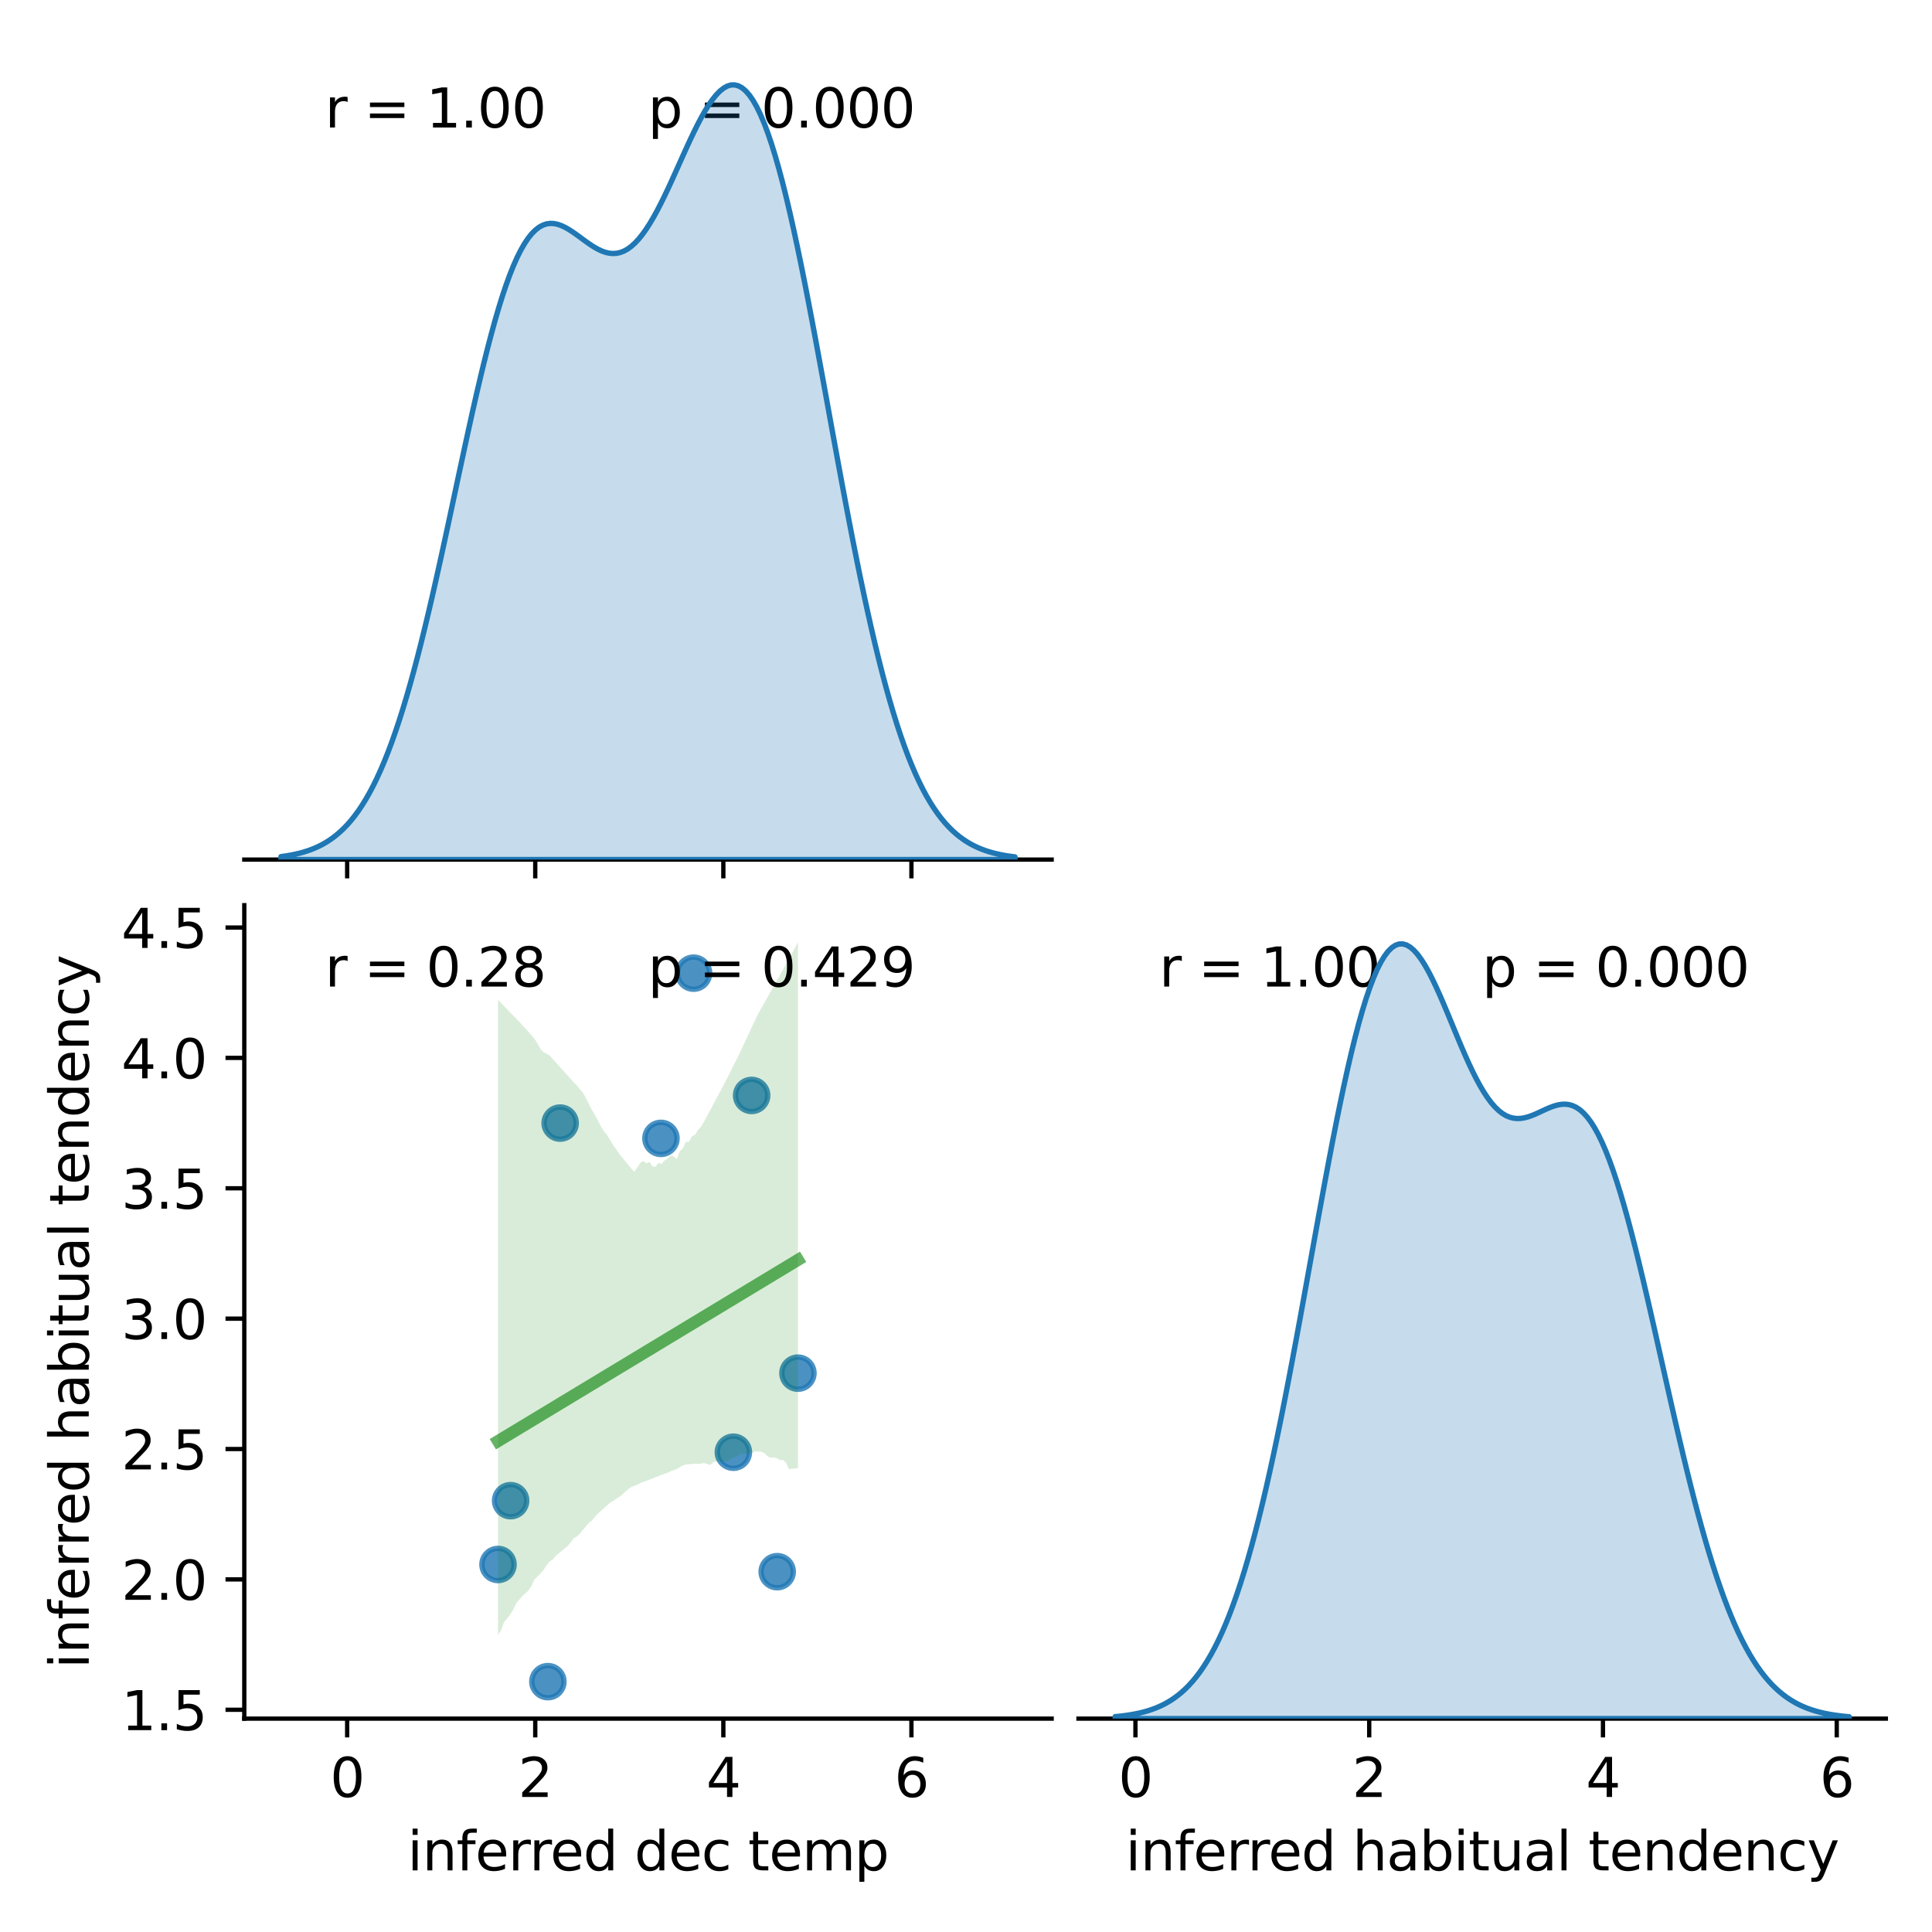 <?xml version="1.0" encoding="utf-8" standalone="no"?>
<!DOCTYPE svg PUBLIC "-//W3C//DTD SVG 1.1//EN"
  "http://www.w3.org/Graphics/SVG/1.1/DTD/svg11.dtd">
<svg xmlns:xlink="http://www.w3.org/1999/xlink" width="360pt" height="360pt" viewBox="0 0 360 360" xmlns="http://www.w3.org/2000/svg" version="1.1">
 <defs>
  <style type="text/css">*{stroke-linejoin: round; stroke-linecap: butt}</style>
 </defs>
 <g id="figure_1">
  <g id="patch_1">
   <path d="M 0 360 
L 360 360 
L 360 0 
L 0 0 
z
" style="fill: #ffffff"/>
  </g>
  <g id="axes_1">
   <g id="patch_2">
    <path d="M 45.52 160.17 
L 195.96 160.17 
L 195.96 8.6 
L 45.52 8.6 
z
" style="fill: #ffffff"/>
   </g>
   <g id="matplotlib.axis_1">
    <g id="xtick_1">
     <g id="line2d_1">
      <defs>
       <path id="m018499e9ee" d="M 0 0 
L 0 3.5 
" style="stroke: #000000; stroke-width: 0.8"/>
      </defs>
      <g>
       <use xlink:href="#m018499e9ee" x="64.689" y="160.17" style="stroke: #000000; stroke-width: 0.8"/>
      </g>
     </g>
    </g>
    <g id="xtick_2">
     <g id="line2d_2">
      <g>
       <use xlink:href="#m018499e9ee" x="99.736" y="160.17" style="stroke: #000000; stroke-width: 0.8"/>
      </g>
     </g>
    </g>
    <g id="xtick_3">
     <g id="line2d_3">
      <g>
       <use xlink:href="#m018499e9ee" x="134.784" y="160.17" style="stroke: #000000; stroke-width: 0.8"/>
      </g>
     </g>
    </g>
    <g id="xtick_4">
     <g id="line2d_4">
      <g>
       <use xlink:href="#m018499e9ee" x="169.831" y="160.17" style="stroke: #000000; stroke-width: 0.8"/>
      </g>
     </g>
    </g>
   </g>
   <g id="patch_3">
    <path d="M 45.52 160.17 
L 195.96 160.17 
" style="fill: none; stroke: #000000; stroke-width: 0.8; stroke-linejoin: miter; stroke-linecap: square"/>
   </g>
   <g id="text_1">
    <!-- r = 1.00  -->
    <g transform="translate(60.564 23.757) scale(0.1 -0.1)">
     <defs>
      <path id="DejaVuSans-72" d="M 2631 2963 
Q 2534 3019 2420 3045 
Q 2306 3072 2169 3072 
Q 1681 3072 1420 2755 
Q 1159 2438 1159 1844 
L 1159 0 
L 581 0 
L 581 3500 
L 1159 3500 
L 1159 2956 
Q 1341 3275 1631 3429 
Q 1922 3584 2338 3584 
Q 2397 3584 2469 3576 
Q 2541 3569 2628 3553 
L 2631 2963 
z
" transform="scale(0.016)"/>
      <path id="DejaVuSans-20" transform="scale(0.016)"/>
      <path id="DejaVuSans-3d" d="M 678 2906 
L 4684 2906 
L 4684 2381 
L 678 2381 
L 678 2906 
z
M 678 1631 
L 4684 1631 
L 4684 1100 
L 678 1100 
L 678 1631 
z
" transform="scale(0.016)"/>
      <path id="DejaVuSans-31" d="M 794 531 
L 1825 531 
L 1825 4091 
L 703 3866 
L 703 4441 
L 1819 4666 
L 2450 4666 
L 2450 531 
L 3481 531 
L 3481 0 
L 794 0 
L 794 531 
z
" transform="scale(0.016)"/>
      <path id="DejaVuSans-2e" d="M 684 794 
L 1344 794 
L 1344 0 
L 684 0 
L 684 794 
z
" transform="scale(0.016)"/>
      <path id="DejaVuSans-30" d="M 2034 4250 
Q 1547 4250 1301 3770 
Q 1056 3291 1056 2328 
Q 1056 1369 1301 889 
Q 1547 409 2034 409 
Q 2525 409 2770 889 
Q 3016 1369 3016 2328 
Q 3016 3291 2770 3770 
Q 2525 4250 2034 4250 
z
M 2034 4750 
Q 2819 4750 3233 4129 
Q 3647 3509 3647 2328 
Q 3647 1150 3233 529 
Q 2819 -91 2034 -91 
Q 1250 -91 836 529 
Q 422 1150 422 2328 
Q 422 3509 836 4129 
Q 1250 4750 2034 4750 
z
" transform="scale(0.016)"/>
     </defs>
     <use xlink:href="#DejaVuSans-72"/>
     <use xlink:href="#DejaVuSans-20" x="41.113"/>
     <use xlink:href="#DejaVuSans-3d" x="72.9"/>
     <use xlink:href="#DejaVuSans-20" x="156.689"/>
     <use xlink:href="#DejaVuSans-31" x="188.477"/>
     <use xlink:href="#DejaVuSans-2e" x="252.1"/>
     <use xlink:href="#DejaVuSans-30" x="283.887"/>
     <use xlink:href="#DejaVuSans-30" x="347.51"/>
     <use xlink:href="#DejaVuSans-20" x="411.133"/>
    </g>
   </g>
   <g id="text_2">
    <!-- p = 0.000 -->
    <g transform="translate(120.74 23.757) scale(0.1 -0.1)">
     <defs>
      <path id="DejaVuSans-70" d="M 1159 525 
L 1159 -1331 
L 581 -1331 
L 581 3500 
L 1159 3500 
L 1159 2969 
Q 1341 3281 1617 3432 
Q 1894 3584 2278 3584 
Q 2916 3584 3314 3078 
Q 3713 2572 3713 1747 
Q 3713 922 3314 415 
Q 2916 -91 2278 -91 
Q 1894 -91 1617 61 
Q 1341 213 1159 525 
z
M 3116 1747 
Q 3116 2381 2855 2742 
Q 2594 3103 2138 3103 
Q 1681 3103 1420 2742 
Q 1159 2381 1159 1747 
Q 1159 1113 1420 752 
Q 1681 391 2138 391 
Q 2594 391 2855 752 
Q 3116 1113 3116 1747 
z
" transform="scale(0.016)"/>
     </defs>
     <use xlink:href="#DejaVuSans-70"/>
     <use xlink:href="#DejaVuSans-20" x="63.477"/>
     <use xlink:href="#DejaVuSans-3d" x="95.264"/>
     <use xlink:href="#DejaVuSans-20" x="179.053"/>
     <use xlink:href="#DejaVuSans-30" x="210.84"/>
     <use xlink:href="#DejaVuSans-2e" x="274.463"/>
     <use xlink:href="#DejaVuSans-30" x="306.25"/>
     <use xlink:href="#DejaVuSans-30" x="369.873"/>
     <use xlink:href="#DejaVuSans-30" x="433.496"/>
    </g>
   </g>
  </g>
  <g id="axes_2">
   <g id="patch_4">
    <path d="M 45.52 320.24 
L 195.96 320.24 
L 195.96 168.67 
L 45.52 168.67 
z
" style="fill: #ffffff"/>
   </g>
   <g id="PathCollection_1">
    <defs>
     <path id="macf641ae17" d="M 0 3 
C 0.796 3 1.559 2.684 2.121 2.121 
C 2.684 1.559 3 0.796 3 0 
C 3 -0.796 2.684 -1.559 2.121 -2.121 
C 1.559 -2.684 0.796 -3 0 -3 
C -0.796 -3 -1.559 -2.684 -2.121 -2.121 
C -2.684 -1.559 -3 -0.796 -3 0 
C -3 0.796 -2.684 1.559 -2.121 2.121 
C -1.559 2.684 -0.796 3 0 3 
z
" style="stroke: #1f77b4; stroke-opacity: 0.8"/>
    </defs>
    <g clip-path="url(#pa8a52630e6)">
     <use xlink:href="#macf641ae17" x="129.24" y="181.335" style="fill: #1f77b4; fill-opacity: 0.8; stroke: #1f77b4; stroke-opacity: 0.8"/>
     <use xlink:href="#macf641ae17" x="136.652" y="270.599" style="fill: #1f77b4; fill-opacity: 0.8; stroke: #1f77b4; stroke-opacity: 0.8"/>
     <use xlink:href="#macf641ae17" x="123.158" y="212.122" style="fill: #1f77b4; fill-opacity: 0.8; stroke: #1f77b4; stroke-opacity: 0.8"/>
     <use xlink:href="#macf641ae17" x="95.146" y="279.628" style="fill: #1f77b4; fill-opacity: 0.8; stroke: #1f77b4; stroke-opacity: 0.8"/>
     <use xlink:href="#macf641ae17" x="144.821" y="292.859" style="fill: #1f77b4; fill-opacity: 0.8; stroke: #1f77b4; stroke-opacity: 0.8"/>
     <use xlink:href="#macf641ae17" x="104.376" y="209.271" style="fill: #1f77b4; fill-opacity: 0.8; stroke: #1f77b4; stroke-opacity: 0.8"/>
     <use xlink:href="#macf641ae17" x="148.684" y="255.868" style="fill: #1f77b4; fill-opacity: 0.8; stroke: #1f77b4; stroke-opacity: 0.8"/>
     <use xlink:href="#macf641ae17" x="102.09" y="313.35" style="fill: #1f77b4; fill-opacity: 0.8; stroke: #1f77b4; stroke-opacity: 0.8"/>
     <use xlink:href="#macf641ae17" x="92.796" y="291.519" style="fill: #1f77b4; fill-opacity: 0.8; stroke: #1f77b4; stroke-opacity: 0.8"/>
     <use xlink:href="#macf641ae17" x="140.057" y="204.12" style="fill: #1f77b4; fill-opacity: 0.8; stroke: #1f77b4; stroke-opacity: 0.8"/>
    </g>
   </g>
   <g id="PolyCollection_1">
    <path d="M 92.796 186.316 
L 92.796 304.677 
L 93.361 303.79 
L 93.925 302.231 
L 94.49 301.586 
L 95.054 300.867 
L 95.619 299.974 
L 96.183 298.769 
L 96.748 298.083 
L 97.312 297.422 
L 97.877 296.912 
L 98.441 296.406 
L 99.006 295.54 
L 99.57 294.344 
L 100.135 293.777 
L 100.699 293.226 
L 101.264 292.557 
L 101.828 291.695 
L 102.393 290.972 
L 102.957 290.649 
L 103.522 289.946 
L 104.087 289.474 
L 104.651 289.001 
L 105.216 288.529 
L 105.78 288.057 
L 106.345 287.396 
L 106.909 286.611 
L 107.474 286.326 
L 108.038 285.791 
L 108.603 285.095 
L 109.167 284.396 
L 109.732 283.752 
L 110.296 283.348 
L 110.861 282.631 
L 111.425 282.033 
L 111.99 281.525 
L 112.554 281.02 
L 113.119 280.513 
L 113.683 280.006 
L 114.248 279.704 
L 114.812 279.267 
L 115.377 278.945 
L 115.942 278.503 
L 116.506 277.966 
L 117.071 277.493 
L 117.635 277.086 
L 118.2 276.864 
L 118.764 276.662 
L 119.329 276.34 
L 119.893 276.123 
L 120.458 275.916 
L 121.022 275.707 
L 121.587 275.486 
L 122.151 275.244 
L 122.716 275.067 
L 123.28 274.815 
L 123.845 274.619 
L 124.409 274.433 
L 124.974 274.141 
L 125.538 273.934 
L 126.103 273.747 
L 126.668 273.406 
L 127.232 273.065 
L 127.797 272.89 
L 128.361 272.841 
L 128.926 272.794 
L 129.49 272.751 
L 130.055 272.769 
L 130.619 272.724 
L 131.184 272.621 
L 131.748 272.78 
L 132.313 272.982 
L 132.877 272.485 
L 133.442 272.314 
L 134.006 272.165 
L 134.571 272.334 
L 135.135 272.299 
L 135.7 272.212 
L 136.264 271.782 
L 136.829 271.562 
L 137.393 271.318 
L 137.958 270.952 
L 138.523 270.886 
L 139.087 270.932 
L 139.652 270.783 
L 140.216 270.67 
L 140.781 270.448 
L 141.345 270.5 
L 141.91 270.499 
L 142.474 270.811 
L 143.039 271.378 
L 143.603 271.619 
L 144.168 271.584 
L 144.732 271.701 
L 145.297 272.08 
L 145.861 272.026 
L 146.426 272.477 
L 146.99 273.753 
L 147.555 273.669 
L 148.119 273.637 
L 148.684 273.58 
L 148.684 175.56 
L 148.684 175.56 
L 148.119 176.631 
L 147.555 177.711 
L 146.99 178.723 
L 146.426 179.728 
L 145.861 180.733 
L 145.297 181.738 
L 144.732 182.743 
L 144.168 183.748 
L 143.603 184.753 
L 143.039 185.759 
L 142.474 186.764 
L 141.91 187.769 
L 141.345 188.774 
L 140.781 189.929 
L 140.216 191.131 
L 139.652 192.332 
L 139.087 193.534 
L 138.523 194.742 
L 137.958 195.952 
L 137.393 197.155 
L 136.829 198.239 
L 136.264 199.353 
L 135.7 200.537 
L 135.135 201.6 
L 134.571 202.663 
L 134.006 203.726 
L 133.442 204.79 
L 132.877 205.853 
L 132.313 206.916 
L 131.748 207.93 
L 131.184 209.02 
L 130.619 209.964 
L 130.055 210.529 
L 129.49 211.473 
L 128.926 211.745 
L 128.361 212.763 
L 127.797 212.781 
L 127.232 213.97 
L 126.668 214.521 
L 126.103 215.975 
L 125.538 215.475 
L 124.974 215.326 
L 124.409 215.859 
L 123.845 216.238 
L 123.28 216.888 
L 122.716 216.672 
L 122.151 217.404 
L 121.587 217.336 
L 121.022 216.496 
L 120.458 216.79 
L 119.893 216.312 
L 119.329 216.681 
L 118.764 217.526 
L 118.2 218.322 
L 117.635 217.754 
L 117.071 217.067 
L 116.506 216.381 
L 115.942 215.694 
L 115.377 215.007 
L 114.812 214.156 
L 114.248 213.346 
L 113.683 212.416 
L 113.119 211.493 
L 112.554 210.806 
L 111.99 209.942 
L 111.425 208.806 
L 110.861 207.782 
L 110.296 206.82 
L 109.732 205.697 
L 109.167 204.574 
L 108.603 203.582 
L 108.038 202.948 
L 107.474 202.218 
L 106.909 201.685 
L 106.345 201.048 
L 105.78 200.418 
L 105.216 199.789 
L 104.651 199.161 
L 104.087 198.532 
L 103.522 197.904 
L 102.957 197.276 
L 102.393 196.656 
L 101.828 196.311 
L 101.264 196.042 
L 100.699 195.429 
L 100.135 194.421 
L 99.57 193.507 
L 99.006 192.875 
L 98.441 192.247 
L 97.877 191.618 
L 97.312 190.99 
L 96.748 190.396 
L 96.183 189.813 
L 95.619 189.23 
L 95.054 188.648 
L 94.49 188.065 
L 93.925 187.482 
L 93.361 186.899 
L 92.796 186.316 
z
" clip-path="url(#pa8a52630e6)" style="fill: #008000; fill-opacity: 0.15"/>
   </g>
   <g id="matplotlib.axis_2">
    <g id="xtick_5">
     <g id="line2d_5">
      <g>
       <use xlink:href="#m018499e9ee" x="64.689" y="320.24" style="stroke: #000000; stroke-width: 0.8"/>
      </g>
     </g>
     <g id="text_3">
      <!-- 0 -->
      <g transform="translate(61.508 334.838) scale(0.1 -0.1)">
       <use xlink:href="#DejaVuSans-30"/>
      </g>
     </g>
    </g>
    <g id="xtick_6">
     <g id="line2d_6">
      <g>
       <use xlink:href="#m018499e9ee" x="99.736" y="320.24" style="stroke: #000000; stroke-width: 0.8"/>
      </g>
     </g>
     <g id="text_4">
      <!-- 2 -->
      <g transform="translate(96.555 334.838) scale(0.1 -0.1)">
       <defs>
        <path id="DejaVuSans-32" d="M 1228 531 
L 3431 531 
L 3431 0 
L 469 0 
L 469 531 
Q 828 903 1448 1529 
Q 2069 2156 2228 2338 
Q 2531 2678 2651 2914 
Q 2772 3150 2772 3378 
Q 2772 3750 2511 3984 
Q 2250 4219 1831 4219 
Q 1534 4219 1204 4116 
Q 875 4013 500 3803 
L 500 4441 
Q 881 4594 1212 4672 
Q 1544 4750 1819 4750 
Q 2544 4750 2975 4387 
Q 3406 4025 3406 3419 
Q 3406 3131 3298 2873 
Q 3191 2616 2906 2266 
Q 2828 2175 2409 1742 
Q 1991 1309 1228 531 
z
" transform="scale(0.016)"/>
       </defs>
       <use xlink:href="#DejaVuSans-32"/>
      </g>
     </g>
    </g>
    <g id="xtick_7">
     <g id="line2d_7">
      <g>
       <use xlink:href="#m018499e9ee" x="134.784" y="320.24" style="stroke: #000000; stroke-width: 0.8"/>
      </g>
     </g>
     <g id="text_5">
      <!-- 4 -->
      <g transform="translate(131.602 334.838) scale(0.1 -0.1)">
       <defs>
        <path id="DejaVuSans-34" d="M 2419 4116 
L 825 1625 
L 2419 1625 
L 2419 4116 
z
M 2253 4666 
L 3047 4666 
L 3047 1625 
L 3713 1625 
L 3713 1100 
L 3047 1100 
L 3047 0 
L 2419 0 
L 2419 1100 
L 313 1100 
L 313 1709 
L 2253 4666 
z
" transform="scale(0.016)"/>
       </defs>
       <use xlink:href="#DejaVuSans-34"/>
      </g>
     </g>
    </g>
    <g id="xtick_8">
     <g id="line2d_8">
      <g>
       <use xlink:href="#m018499e9ee" x="169.831" y="320.24" style="stroke: #000000; stroke-width: 0.8"/>
      </g>
     </g>
     <g id="text_6">
      <!-- 6 -->
      <g transform="translate(166.65 334.838) scale(0.1 -0.1)">
       <defs>
        <path id="DejaVuSans-36" d="M 2113 2584 
Q 1688 2584 1439 2293 
Q 1191 2003 1191 1497 
Q 1191 994 1439 701 
Q 1688 409 2113 409 
Q 2538 409 2786 701 
Q 3034 994 3034 1497 
Q 3034 2003 2786 2293 
Q 2538 2584 2113 2584 
z
M 3366 4563 
L 3366 3988 
Q 3128 4100 2886 4159 
Q 2644 4219 2406 4219 
Q 1781 4219 1451 3797 
Q 1122 3375 1075 2522 
Q 1259 2794 1537 2939 
Q 1816 3084 2150 3084 
Q 2853 3084 3261 2657 
Q 3669 2231 3669 1497 
Q 3669 778 3244 343 
Q 2819 -91 2113 -91 
Q 1303 -91 875 529 
Q 447 1150 447 2328 
Q 447 3434 972 4092 
Q 1497 4750 2381 4750 
Q 2619 4750 2861 4703 
Q 3103 4656 3366 4563 
z
" transform="scale(0.016)"/>
       </defs>
       <use xlink:href="#DejaVuSans-36"/>
      </g>
     </g>
    </g>
    <g id="text_7">
     <!-- inferred dec temp -->
     <g transform="translate(75.924 348.517) scale(0.1 -0.1)">
      <defs>
       <path id="DejaVuSans-69" d="M 603 3500 
L 1178 3500 
L 1178 0 
L 603 0 
L 603 3500 
z
M 603 4863 
L 1178 4863 
L 1178 4134 
L 603 4134 
L 603 4863 
z
" transform="scale(0.016)"/>
       <path id="DejaVuSans-6e" d="M 3513 2113 
L 3513 0 
L 2938 0 
L 2938 2094 
Q 2938 2591 2744 2837 
Q 2550 3084 2163 3084 
Q 1697 3084 1428 2787 
Q 1159 2491 1159 1978 
L 1159 0 
L 581 0 
L 581 3500 
L 1159 3500 
L 1159 2956 
Q 1366 3272 1645 3428 
Q 1925 3584 2291 3584 
Q 2894 3584 3203 3211 
Q 3513 2838 3513 2113 
z
" transform="scale(0.016)"/>
       <path id="DejaVuSans-66" d="M 2375 4863 
L 2375 4384 
L 1825 4384 
Q 1516 4384 1395 4259 
Q 1275 4134 1275 3809 
L 1275 3500 
L 2222 3500 
L 2222 3053 
L 1275 3053 
L 1275 0 
L 697 0 
L 697 3053 
L 147 3053 
L 147 3500 
L 697 3500 
L 697 3744 
Q 697 4328 969 4595 
Q 1241 4863 1831 4863 
L 2375 4863 
z
" transform="scale(0.016)"/>
       <path id="DejaVuSans-65" d="M 3597 1894 
L 3597 1613 
L 953 1613 
Q 991 1019 1311 708 
Q 1631 397 2203 397 
Q 2534 397 2845 478 
Q 3156 559 3463 722 
L 3463 178 
Q 3153 47 2828 -22 
Q 2503 -91 2169 -91 
Q 1331 -91 842 396 
Q 353 884 353 1716 
Q 353 2575 817 3079 
Q 1281 3584 2069 3584 
Q 2775 3584 3186 3129 
Q 3597 2675 3597 1894 
z
M 3022 2063 
Q 3016 2534 2758 2815 
Q 2500 3097 2075 3097 
Q 1594 3097 1305 2825 
Q 1016 2553 972 2059 
L 3022 2063 
z
" transform="scale(0.016)"/>
       <path id="DejaVuSans-64" d="M 2906 2969 
L 2906 4863 
L 3481 4863 
L 3481 0 
L 2906 0 
L 2906 525 
Q 2725 213 2448 61 
Q 2172 -91 1784 -91 
Q 1150 -91 751 415 
Q 353 922 353 1747 
Q 353 2572 751 3078 
Q 1150 3584 1784 3584 
Q 2172 3584 2448 3432 
Q 2725 3281 2906 2969 
z
M 947 1747 
Q 947 1113 1208 752 
Q 1469 391 1925 391 
Q 2381 391 2643 752 
Q 2906 1113 2906 1747 
Q 2906 2381 2643 2742 
Q 2381 3103 1925 3103 
Q 1469 3103 1208 2742 
Q 947 2381 947 1747 
z
" transform="scale(0.016)"/>
       <path id="DejaVuSans-63" d="M 3122 3366 
L 3122 2828 
Q 2878 2963 2633 3030 
Q 2388 3097 2138 3097 
Q 1578 3097 1268 2742 
Q 959 2388 959 1747 
Q 959 1106 1268 751 
Q 1578 397 2138 397 
Q 2388 397 2633 464 
Q 2878 531 3122 666 
L 3122 134 
Q 2881 22 2623 -34 
Q 2366 -91 2075 -91 
Q 1284 -91 818 406 
Q 353 903 353 1747 
Q 353 2603 823 3093 
Q 1294 3584 2113 3584 
Q 2378 3584 2631 3529 
Q 2884 3475 3122 3366 
z
" transform="scale(0.016)"/>
       <path id="DejaVuSans-74" d="M 1172 4494 
L 1172 3500 
L 2356 3500 
L 2356 3053 
L 1172 3053 
L 1172 1153 
Q 1172 725 1289 603 
Q 1406 481 1766 481 
L 2356 481 
L 2356 0 
L 1766 0 
Q 1100 0 847 248 
Q 594 497 594 1153 
L 594 3053 
L 172 3053 
L 172 3500 
L 594 3500 
L 594 4494 
L 1172 4494 
z
" transform="scale(0.016)"/>
       <path id="DejaVuSans-6d" d="M 3328 2828 
Q 3544 3216 3844 3400 
Q 4144 3584 4550 3584 
Q 5097 3584 5394 3201 
Q 5691 2819 5691 2113 
L 5691 0 
L 5113 0 
L 5113 2094 
Q 5113 2597 4934 2840 
Q 4756 3084 4391 3084 
Q 3944 3084 3684 2787 
Q 3425 2491 3425 1978 
L 3425 0 
L 2847 0 
L 2847 2094 
Q 2847 2600 2669 2842 
Q 2491 3084 2119 3084 
Q 1678 3084 1418 2786 
Q 1159 2488 1159 1978 
L 1159 0 
L 581 0 
L 581 3500 
L 1159 3500 
L 1159 2956 
Q 1356 3278 1631 3431 
Q 1906 3584 2284 3584 
Q 2666 3584 2933 3390 
Q 3200 3197 3328 2828 
z
" transform="scale(0.016)"/>
      </defs>
      <use xlink:href="#DejaVuSans-69"/>
      <use xlink:href="#DejaVuSans-6e" x="27.783"/>
      <use xlink:href="#DejaVuSans-66" x="91.162"/>
      <use xlink:href="#DejaVuSans-65" x="126.367"/>
      <use xlink:href="#DejaVuSans-72" x="187.891"/>
      <use xlink:href="#DejaVuSans-72" x="227.254"/>
      <use xlink:href="#DejaVuSans-65" x="266.117"/>
      <use xlink:href="#DejaVuSans-64" x="327.641"/>
      <use xlink:href="#DejaVuSans-20" x="391.117"/>
      <use xlink:href="#DejaVuSans-64" x="422.904"/>
      <use xlink:href="#DejaVuSans-65" x="486.381"/>
      <use xlink:href="#DejaVuSans-63" x="547.904"/>
      <use xlink:href="#DejaVuSans-20" x="602.885"/>
      <use xlink:href="#DejaVuSans-74" x="634.672"/>
      <use xlink:href="#DejaVuSans-65" x="673.881"/>
      <use xlink:href="#DejaVuSans-6d" x="735.404"/>
      <use xlink:href="#DejaVuSans-70" x="832.816"/>
     </g>
    </g>
   </g>
   <g id="matplotlib.axis_3">
    <g id="ytick_1">
     <g id="line2d_9">
      <defs>
       <path id="m01ed184389" d="M 0 0 
L -3.5 0 
" style="stroke: #000000; stroke-width: 0.8"/>
      </defs>
      <g>
       <use xlink:href="#m01ed184389" x="45.52" y="318.592" style="stroke: #000000; stroke-width: 0.8"/>
      </g>
     </g>
     <g id="text_8">
      <!-- 1.5 -->
      <g transform="translate(22.617 322.391) scale(0.1 -0.1)">
       <defs>
        <path id="DejaVuSans-35" d="M 691 4666 
L 3169 4666 
L 3169 4134 
L 1269 4134 
L 1269 2991 
Q 1406 3038 1543 3061 
Q 1681 3084 1819 3084 
Q 2600 3084 3056 2656 
Q 3513 2228 3513 1497 
Q 3513 744 3044 326 
Q 2575 -91 1722 -91 
Q 1428 -91 1123 -41 
Q 819 9 494 109 
L 494 744 
Q 775 591 1075 516 
Q 1375 441 1709 441 
Q 2250 441 2565 725 
Q 2881 1009 2881 1497 
Q 2881 1984 2565 2268 
Q 2250 2553 1709 2553 
Q 1456 2553 1204 2497 
Q 953 2441 691 2322 
L 691 4666 
z
" transform="scale(0.016)"/>
       </defs>
       <use xlink:href="#DejaVuSans-31"/>
       <use xlink:href="#DejaVuSans-2e" x="63.623"/>
       <use xlink:href="#DejaVuSans-35" x="95.41"/>
      </g>
     </g>
    </g>
    <g id="ytick_2">
     <g id="line2d_10">
      <g>
       <use xlink:href="#m01ed184389" x="45.52" y="294.299" style="stroke: #000000; stroke-width: 0.8"/>
      </g>
     </g>
     <g id="text_9">
      <!-- 2.0 -->
      <g transform="translate(22.617 298.098) scale(0.1 -0.1)">
       <use xlink:href="#DejaVuSans-32"/>
       <use xlink:href="#DejaVuSans-2e" x="63.623"/>
       <use xlink:href="#DejaVuSans-30" x="95.41"/>
      </g>
     </g>
    </g>
    <g id="ytick_3">
     <g id="line2d_11">
      <g>
       <use xlink:href="#m01ed184389" x="45.52" y="270.005" style="stroke: #000000; stroke-width: 0.8"/>
      </g>
     </g>
     <g id="text_10">
      <!-- 2.5 -->
      <g transform="translate(22.617 273.804) scale(0.1 -0.1)">
       <use xlink:href="#DejaVuSans-32"/>
       <use xlink:href="#DejaVuSans-2e" x="63.623"/>
       <use xlink:href="#DejaVuSans-35" x="95.41"/>
      </g>
     </g>
    </g>
    <g id="ytick_4">
     <g id="line2d_12">
      <g>
       <use xlink:href="#m01ed184389" x="45.52" y="245.712" style="stroke: #000000; stroke-width: 0.8"/>
      </g>
     </g>
     <g id="text_11">
      <!-- 3.0 -->
      <g transform="translate(22.617 249.511) scale(0.1 -0.1)">
       <defs>
        <path id="DejaVuSans-33" d="M 2597 2516 
Q 3050 2419 3304 2112 
Q 3559 1806 3559 1356 
Q 3559 666 3084 287 
Q 2609 -91 1734 -91 
Q 1441 -91 1130 -33 
Q 819 25 488 141 
L 488 750 
Q 750 597 1062 519 
Q 1375 441 1716 441 
Q 2309 441 2620 675 
Q 2931 909 2931 1356 
Q 2931 1769 2642 2001 
Q 2353 2234 1838 2234 
L 1294 2234 
L 1294 2753 
L 1863 2753 
Q 2328 2753 2575 2939 
Q 2822 3125 2822 3475 
Q 2822 3834 2567 4026 
Q 2313 4219 1838 4219 
Q 1578 4219 1281 4162 
Q 984 4106 628 3988 
L 628 4550 
Q 988 4650 1302 4700 
Q 1616 4750 1894 4750 
Q 2613 4750 3031 4423 
Q 3450 4097 3450 3541 
Q 3450 3153 3228 2886 
Q 3006 2619 2597 2516 
z
" transform="scale(0.016)"/>
       </defs>
       <use xlink:href="#DejaVuSans-33"/>
       <use xlink:href="#DejaVuSans-2e" x="63.623"/>
       <use xlink:href="#DejaVuSans-30" x="95.41"/>
      </g>
     </g>
    </g>
    <g id="ytick_5">
     <g id="line2d_13">
      <g>
       <use xlink:href="#m01ed184389" x="45.52" y="221.419" style="stroke: #000000; stroke-width: 0.8"/>
      </g>
     </g>
     <g id="text_12">
      <!-- 3.5 -->
      <g transform="translate(22.617 225.218) scale(0.1 -0.1)">
       <use xlink:href="#DejaVuSans-33"/>
       <use xlink:href="#DejaVuSans-2e" x="63.623"/>
       <use xlink:href="#DejaVuSans-35" x="95.41"/>
      </g>
     </g>
    </g>
    <g id="ytick_6">
     <g id="line2d_14">
      <g>
       <use xlink:href="#m01ed184389" x="45.52" y="197.125" style="stroke: #000000; stroke-width: 0.8"/>
      </g>
     </g>
     <g id="text_13">
      <!-- 4.0 -->
      <g transform="translate(22.617 200.925) scale(0.1 -0.1)">
       <use xlink:href="#DejaVuSans-34"/>
       <use xlink:href="#DejaVuSans-2e" x="63.623"/>
       <use xlink:href="#DejaVuSans-30" x="95.41"/>
      </g>
     </g>
    </g>
    <g id="ytick_7">
     <g id="line2d_15">
      <g>
       <use xlink:href="#m01ed184389" x="45.52" y="172.832" style="stroke: #000000; stroke-width: 0.8"/>
      </g>
     </g>
     <g id="text_14">
      <!-- 4.5 -->
      <g transform="translate(22.617 176.631) scale(0.1 -0.1)">
       <use xlink:href="#DejaVuSans-34"/>
       <use xlink:href="#DejaVuSans-2e" x="63.623"/>
       <use xlink:href="#DejaVuSans-35" x="95.41"/>
      </g>
     </g>
    </g>
    <g id="text_15">
     <!-- inferred habitual tendency -->
     <g transform="translate(16.537 310.901) rotate(-90) scale(0.1 -0.1)">
      <defs>
       <path id="DejaVuSans-68" d="M 3513 2113 
L 3513 0 
L 2938 0 
L 2938 2094 
Q 2938 2591 2744 2837 
Q 2550 3084 2163 3084 
Q 1697 3084 1428 2787 
Q 1159 2491 1159 1978 
L 1159 0 
L 581 0 
L 581 4863 
L 1159 4863 
L 1159 2956 
Q 1366 3272 1645 3428 
Q 1925 3584 2291 3584 
Q 2894 3584 3203 3211 
Q 3513 2838 3513 2113 
z
" transform="scale(0.016)"/>
       <path id="DejaVuSans-61" d="M 2194 1759 
Q 1497 1759 1228 1600 
Q 959 1441 959 1056 
Q 959 750 1161 570 
Q 1363 391 1709 391 
Q 2188 391 2477 730 
Q 2766 1069 2766 1631 
L 2766 1759 
L 2194 1759 
z
M 3341 1997 
L 3341 0 
L 2766 0 
L 2766 531 
Q 2569 213 2275 61 
Q 1981 -91 1556 -91 
Q 1019 -91 701 211 
Q 384 513 384 1019 
Q 384 1609 779 1909 
Q 1175 2209 1959 2209 
L 2766 2209 
L 2766 2266 
Q 2766 2663 2505 2880 
Q 2244 3097 1772 3097 
Q 1472 3097 1187 3025 
Q 903 2953 641 2809 
L 641 3341 
Q 956 3463 1253 3523 
Q 1550 3584 1831 3584 
Q 2591 3584 2966 3190 
Q 3341 2797 3341 1997 
z
" transform="scale(0.016)"/>
       <path id="DejaVuSans-62" d="M 3116 1747 
Q 3116 2381 2855 2742 
Q 2594 3103 2138 3103 
Q 1681 3103 1420 2742 
Q 1159 2381 1159 1747 
Q 1159 1113 1420 752 
Q 1681 391 2138 391 
Q 2594 391 2855 752 
Q 3116 1113 3116 1747 
z
M 1159 2969 
Q 1341 3281 1617 3432 
Q 1894 3584 2278 3584 
Q 2916 3584 3314 3078 
Q 3713 2572 3713 1747 
Q 3713 922 3314 415 
Q 2916 -91 2278 -91 
Q 1894 -91 1617 61 
Q 1341 213 1159 525 
L 1159 0 
L 581 0 
L 581 4863 
L 1159 4863 
L 1159 2969 
z
" transform="scale(0.016)"/>
       <path id="DejaVuSans-75" d="M 544 1381 
L 544 3500 
L 1119 3500 
L 1119 1403 
Q 1119 906 1312 657 
Q 1506 409 1894 409 
Q 2359 409 2629 706 
Q 2900 1003 2900 1516 
L 2900 3500 
L 3475 3500 
L 3475 0 
L 2900 0 
L 2900 538 
Q 2691 219 2414 64 
Q 2138 -91 1772 -91 
Q 1169 -91 856 284 
Q 544 659 544 1381 
z
M 1991 3584 
L 1991 3584 
z
" transform="scale(0.016)"/>
       <path id="DejaVuSans-6c" d="M 603 4863 
L 1178 4863 
L 1178 0 
L 603 0 
L 603 4863 
z
" transform="scale(0.016)"/>
       <path id="DejaVuSans-79" d="M 2059 -325 
Q 1816 -950 1584 -1140 
Q 1353 -1331 966 -1331 
L 506 -1331 
L 506 -850 
L 844 -850 
Q 1081 -850 1212 -737 
Q 1344 -625 1503 -206 
L 1606 56 
L 191 3500 
L 800 3500 
L 1894 763 
L 2988 3500 
L 3597 3500 
L 2059 -325 
z
" transform="scale(0.016)"/>
      </defs>
      <use xlink:href="#DejaVuSans-69"/>
      <use xlink:href="#DejaVuSans-6e" x="27.783"/>
      <use xlink:href="#DejaVuSans-66" x="91.162"/>
      <use xlink:href="#DejaVuSans-65" x="126.367"/>
      <use xlink:href="#DejaVuSans-72" x="187.891"/>
      <use xlink:href="#DejaVuSans-72" x="227.254"/>
      <use xlink:href="#DejaVuSans-65" x="266.117"/>
      <use xlink:href="#DejaVuSans-64" x="327.641"/>
      <use xlink:href="#DejaVuSans-20" x="391.117"/>
      <use xlink:href="#DejaVuSans-68" x="422.904"/>
      <use xlink:href="#DejaVuSans-61" x="486.283"/>
      <use xlink:href="#DejaVuSans-62" x="547.562"/>
      <use xlink:href="#DejaVuSans-69" x="611.039"/>
      <use xlink:href="#DejaVuSans-74" x="638.822"/>
      <use xlink:href="#DejaVuSans-75" x="678.031"/>
      <use xlink:href="#DejaVuSans-61" x="741.41"/>
      <use xlink:href="#DejaVuSans-6c" x="802.689"/>
      <use xlink:href="#DejaVuSans-20" x="830.473"/>
      <use xlink:href="#DejaVuSans-74" x="862.26"/>
      <use xlink:href="#DejaVuSans-65" x="901.469"/>
      <use xlink:href="#DejaVuSans-6e" x="962.992"/>
      <use xlink:href="#DejaVuSans-64" x="1026.371"/>
      <use xlink:href="#DejaVuSans-65" x="1089.848"/>
      <use xlink:href="#DejaVuSans-6e" x="1151.371"/>
      <use xlink:href="#DejaVuSans-63" x="1214.75"/>
      <use xlink:href="#DejaVuSans-79" x="1269.73"/>
     </g>
    </g>
   </g>
   <g id="line2d_16">
    <path d="M 92.796 268.53 
L 93.361 268.189 
L 93.925 267.848 
L 94.49 267.507 
L 95.054 267.166 
L 95.619 266.825 
L 96.183 266.484 
L 96.748 266.143 
L 97.312 265.802 
L 97.877 265.461 
L 98.441 265.12 
L 99.006 264.779 
L 99.57 264.438 
L 100.135 264.097 
L 100.699 263.755 
L 101.264 263.414 
L 101.828 263.073 
L 102.393 262.732 
L 102.957 262.391 
L 103.522 262.05 
L 104.087 261.709 
L 104.651 261.368 
L 105.216 261.027 
L 105.78 260.686 
L 106.345 260.345 
L 106.909 260.004 
L 107.474 259.663 
L 108.038 259.322 
L 108.603 258.981 
L 109.167 258.64 
L 109.732 258.299 
L 110.296 257.958 
L 110.861 257.617 
L 111.425 257.276 
L 111.99 256.935 
L 112.554 256.593 
L 113.119 256.252 
L 113.683 255.911 
L 114.248 255.57 
L 114.812 255.229 
L 115.377 254.888 
L 115.942 254.547 
L 116.506 254.206 
L 117.071 253.865 
L 117.635 253.524 
L 118.2 253.183 
L 118.764 252.842 
L 119.329 252.501 
L 119.893 252.16 
L 120.458 251.819 
L 121.022 251.478 
L 121.587 251.137 
L 122.151 250.796 
L 122.716 250.455 
L 123.28 250.114 
L 123.845 249.773 
L 124.409 249.431 
L 124.974 249.09 
L 125.538 248.749 
L 126.103 248.408 
L 126.668 248.067 
L 127.232 247.726 
L 127.797 247.385 
L 128.361 247.044 
L 128.926 246.703 
L 129.49 246.362 
L 130.055 246.021 
L 130.619 245.68 
L 131.184 245.339 
L 131.748 244.998 
L 132.313 244.657 
L 132.877 244.316 
L 133.442 243.975 
L 134.006 243.634 
L 134.571 243.293 
L 135.135 242.952 
L 135.7 242.611 
L 136.264 242.27 
L 136.829 241.928 
L 137.393 241.587 
L 137.958 241.246 
L 138.523 240.905 
L 139.087 240.564 
L 139.652 240.223 
L 140.216 239.882 
L 140.781 239.541 
L 141.345 239.2 
L 141.91 238.859 
L 142.474 238.518 
L 143.039 238.177 
L 143.603 237.836 
L 144.168 237.495 
L 144.732 237.154 
L 145.297 236.813 
L 145.861 236.472 
L 146.426 236.131 
L 146.99 235.79 
L 147.555 235.449 
L 148.119 235.108 
L 148.684 234.766 
" clip-path="url(#pa8a52630e6)" style="fill: none; stroke: #008000; stroke-opacity: 0.6; stroke-width: 2.25; stroke-linecap: square"/>
   </g>
   <g id="patch_5">
    <path d="M 45.52 320.24 
L 45.52 168.67 
" style="fill: none; stroke: #000000; stroke-width: 0.8; stroke-linejoin: miter; stroke-linecap: square"/>
   </g>
   <g id="patch_6">
    <path d="M 45.52 320.24 
L 195.96 320.24 
" style="fill: none; stroke: #000000; stroke-width: 0.8; stroke-linejoin: miter; stroke-linecap: square"/>
   </g>
   <g id="text_16">
    <!-- r = 0.28  -->
    <g transform="translate(60.564 183.827) scale(0.1 -0.1)">
     <defs>
      <path id="DejaVuSans-38" d="M 2034 2216 
Q 1584 2216 1326 1975 
Q 1069 1734 1069 1313 
Q 1069 891 1326 650 
Q 1584 409 2034 409 
Q 2484 409 2743 651 
Q 3003 894 3003 1313 
Q 3003 1734 2745 1975 
Q 2488 2216 2034 2216 
z
M 1403 2484 
Q 997 2584 770 2862 
Q 544 3141 544 3541 
Q 544 4100 942 4425 
Q 1341 4750 2034 4750 
Q 2731 4750 3128 4425 
Q 3525 4100 3525 3541 
Q 3525 3141 3298 2862 
Q 3072 2584 2669 2484 
Q 3125 2378 3379 2068 
Q 3634 1759 3634 1313 
Q 3634 634 3220 271 
Q 2806 -91 2034 -91 
Q 1263 -91 848 271 
Q 434 634 434 1313 
Q 434 1759 690 2068 
Q 947 2378 1403 2484 
z
M 1172 3481 
Q 1172 3119 1398 2916 
Q 1625 2713 2034 2713 
Q 2441 2713 2670 2916 
Q 2900 3119 2900 3481 
Q 2900 3844 2670 4047 
Q 2441 4250 2034 4250 
Q 1625 4250 1398 4047 
Q 1172 3844 1172 3481 
z
" transform="scale(0.016)"/>
     </defs>
     <use xlink:href="#DejaVuSans-72"/>
     <use xlink:href="#DejaVuSans-20" x="41.113"/>
     <use xlink:href="#DejaVuSans-3d" x="72.9"/>
     <use xlink:href="#DejaVuSans-20" x="156.689"/>
     <use xlink:href="#DejaVuSans-30" x="188.477"/>
     <use xlink:href="#DejaVuSans-2e" x="252.1"/>
     <use xlink:href="#DejaVuSans-32" x="283.887"/>
     <use xlink:href="#DejaVuSans-38" x="347.51"/>
     <use xlink:href="#DejaVuSans-20" x="411.133"/>
    </g>
   </g>
   <g id="text_17">
    <!-- p = 0.429 -->
    <g transform="translate(120.74 183.827) scale(0.1 -0.1)">
     <defs>
      <path id="DejaVuSans-39" d="M 703 97 
L 703 672 
Q 941 559 1184 500 
Q 1428 441 1663 441 
Q 2288 441 2617 861 
Q 2947 1281 2994 2138 
Q 2813 1869 2534 1725 
Q 2256 1581 1919 1581 
Q 1219 1581 811 2004 
Q 403 2428 403 3163 
Q 403 3881 828 4315 
Q 1253 4750 1959 4750 
Q 2769 4750 3195 4129 
Q 3622 3509 3622 2328 
Q 3622 1225 3098 567 
Q 2575 -91 1691 -91 
Q 1453 -91 1209 -44 
Q 966 3 703 97 
z
M 1959 2075 
Q 2384 2075 2632 2365 
Q 2881 2656 2881 3163 
Q 2881 3666 2632 3958 
Q 2384 4250 1959 4250 
Q 1534 4250 1286 3958 
Q 1038 3666 1038 3163 
Q 1038 2656 1286 2365 
Q 1534 2075 1959 2075 
z
" transform="scale(0.016)"/>
     </defs>
     <use xlink:href="#DejaVuSans-70"/>
     <use xlink:href="#DejaVuSans-20" x="63.477"/>
     <use xlink:href="#DejaVuSans-3d" x="95.264"/>
     <use xlink:href="#DejaVuSans-20" x="179.053"/>
     <use xlink:href="#DejaVuSans-30" x="210.84"/>
     <use xlink:href="#DejaVuSans-2e" x="274.463"/>
     <use xlink:href="#DejaVuSans-34" x="306.25"/>
     <use xlink:href="#DejaVuSans-32" x="369.873"/>
     <use xlink:href="#DejaVuSans-39" x="433.496"/>
    </g>
   </g>
  </g>
  <g id="axes_3">
   <g id="patch_7">
    <path d="M 200.96 320.24 
L 351.4 320.24 
L 351.4 168.67 
L 200.96 168.67 
z
" style="fill: #ffffff"/>
   </g>
   <g id="matplotlib.axis_4">
    <g id="xtick_9">
     <g id="line2d_17">
      <g>
       <use xlink:href="#m018499e9ee" x="211.573" y="320.24" style="stroke: #000000; stroke-width: 0.8"/>
      </g>
     </g>
     <g id="text_18">
      <!-- 0 -->
      <g transform="translate(208.391 334.838) scale(0.1 -0.1)">
       <use xlink:href="#DejaVuSans-30"/>
      </g>
     </g>
    </g>
    <g id="xtick_10">
     <g id="line2d_18">
      <g>
       <use xlink:href="#m018499e9ee" x="255.132" y="320.24" style="stroke: #000000; stroke-width: 0.8"/>
      </g>
     </g>
     <g id="text_19">
      <!-- 2 -->
      <g transform="translate(251.95 334.838) scale(0.1 -0.1)">
       <use xlink:href="#DejaVuSans-32"/>
      </g>
     </g>
    </g>
    <g id="xtick_11">
     <g id="line2d_19">
      <g>
       <use xlink:href="#m018499e9ee" x="298.691" y="320.24" style="stroke: #000000; stroke-width: 0.8"/>
      </g>
     </g>
     <g id="text_20">
      <!-- 4 -->
      <g transform="translate(295.509 334.838) scale(0.1 -0.1)">
       <use xlink:href="#DejaVuSans-34"/>
      </g>
     </g>
    </g>
    <g id="xtick_12">
     <g id="line2d_20">
      <g>
       <use xlink:href="#m018499e9ee" x="342.25" y="320.24" style="stroke: #000000; stroke-width: 0.8"/>
      </g>
     </g>
     <g id="text_21">
      <!-- 6 -->
      <g transform="translate(339.068 334.838) scale(0.1 -0.1)">
       <use xlink:href="#DejaVuSans-36"/>
      </g>
     </g>
    </g>
    <g id="text_22">
     <!-- inferred habitual tendency -->
     <g transform="translate(209.734 348.517) scale(0.1 -0.1)">
      <use xlink:href="#DejaVuSans-69"/>
      <use xlink:href="#DejaVuSans-6e" x="27.783"/>
      <use xlink:href="#DejaVuSans-66" x="91.162"/>
      <use xlink:href="#DejaVuSans-65" x="126.367"/>
      <use xlink:href="#DejaVuSans-72" x="187.891"/>
      <use xlink:href="#DejaVuSans-72" x="227.254"/>
      <use xlink:href="#DejaVuSans-65" x="266.117"/>
      <use xlink:href="#DejaVuSans-64" x="327.641"/>
      <use xlink:href="#DejaVuSans-20" x="391.117"/>
      <use xlink:href="#DejaVuSans-68" x="422.904"/>
      <use xlink:href="#DejaVuSans-61" x="486.283"/>
      <use xlink:href="#DejaVuSans-62" x="547.562"/>
      <use xlink:href="#DejaVuSans-69" x="611.039"/>
      <use xlink:href="#DejaVuSans-74" x="638.822"/>
      <use xlink:href="#DejaVuSans-75" x="678.031"/>
      <use xlink:href="#DejaVuSans-61" x="741.41"/>
      <use xlink:href="#DejaVuSans-6c" x="802.689"/>
      <use xlink:href="#DejaVuSans-20" x="830.473"/>
      <use xlink:href="#DejaVuSans-74" x="862.26"/>
      <use xlink:href="#DejaVuSans-65" x="901.469"/>
      <use xlink:href="#DejaVuSans-6e" x="962.992"/>
      <use xlink:href="#DejaVuSans-64" x="1026.371"/>
      <use xlink:href="#DejaVuSans-65" x="1089.848"/>
      <use xlink:href="#DejaVuSans-6e" x="1151.371"/>
      <use xlink:href="#DejaVuSans-63" x="1214.75"/>
      <use xlink:href="#DejaVuSans-79" x="1269.73"/>
     </g>
    </g>
   </g>
   <g id="patch_8">
    <path d="M 200.96 320.24 
L 351.4 320.24 
" style="fill: none; stroke: #000000; stroke-width: 0.8; stroke-linejoin: miter; stroke-linecap: square"/>
   </g>
   <g id="text_23">
    <!-- r = 1.00  -->
    <g transform="translate(216.004 183.827) scale(0.1 -0.1)">
     <use xlink:href="#DejaVuSans-72"/>
     <use xlink:href="#DejaVuSans-20" x="41.113"/>
     <use xlink:href="#DejaVuSans-3d" x="72.9"/>
     <use xlink:href="#DejaVuSans-20" x="156.689"/>
     <use xlink:href="#DejaVuSans-31" x="188.477"/>
     <use xlink:href="#DejaVuSans-2e" x="252.1"/>
     <use xlink:href="#DejaVuSans-30" x="283.887"/>
     <use xlink:href="#DejaVuSans-30" x="347.51"/>
     <use xlink:href="#DejaVuSans-20" x="411.133"/>
    </g>
   </g>
   <g id="text_24">
    <!-- p = 0.000 -->
    <g transform="translate(276.18 183.827) scale(0.1 -0.1)">
     <use xlink:href="#DejaVuSans-70"/>
     <use xlink:href="#DejaVuSans-20" x="63.477"/>
     <use xlink:href="#DejaVuSans-3d" x="95.264"/>
     <use xlink:href="#DejaVuSans-20" x="179.053"/>
     <use xlink:href="#DejaVuSans-30" x="210.84"/>
     <use xlink:href="#DejaVuSans-2e" x="274.463"/>
     <use xlink:href="#DejaVuSans-30" x="306.25"/>
     <use xlink:href="#DejaVuSans-30" x="369.873"/>
     <use xlink:href="#DejaVuSans-30" x="433.496"/>
    </g>
   </g>
  </g>
  <g id="axes_4">
   <g id="PolyCollection_2">
    <defs>
     <path id="m0c646a7c92" d="M 52.358 -200.382 
L 52.358 -199.83 
L 53.045 -199.83 
L 53.733 -199.83 
L 54.42 -199.83 
L 55.107 -199.83 
L 55.794 -199.83 
L 56.482 -199.83 
L 57.169 -199.83 
L 57.856 -199.83 
L 58.543 -199.83 
L 59.231 -199.83 
L 59.918 -199.83 
L 60.605 -199.83 
L 61.292 -199.83 
L 61.98 -199.83 
L 62.667 -199.83 
L 63.354 -199.83 
L 64.042 -199.83 
L 64.729 -199.83 
L 65.416 -199.83 
L 66.103 -199.83 
L 66.791 -199.83 
L 67.478 -199.83 
L 68.165 -199.83 
L 68.852 -199.83 
L 69.54 -199.83 
L 70.227 -199.83 
L 70.914 -199.83 
L 71.601 -199.83 
L 72.289 -199.83 
L 72.976 -199.83 
L 73.663 -199.83 
L 74.35 -199.83 
L 75.038 -199.83 
L 75.725 -199.83 
L 76.412 -199.83 
L 77.099 -199.83 
L 77.787 -199.83 
L 78.474 -199.83 
L 79.161 -199.83 
L 79.848 -199.83 
L 80.536 -199.83 
L 81.223 -199.83 
L 81.91 -199.83 
L 82.597 -199.83 
L 83.285 -199.83 
L 83.972 -199.83 
L 84.659 -199.83 
L 85.346 -199.83 
L 86.034 -199.83 
L 86.721 -199.83 
L 87.408 -199.83 
L 88.095 -199.83 
L 88.783 -199.83 
L 89.47 -199.83 
L 90.157 -199.83 
L 90.844 -199.83 
L 91.532 -199.83 
L 92.219 -199.83 
L 92.906 -199.83 
L 93.593 -199.83 
L 94.281 -199.83 
L 94.968 -199.83 
L 95.655 -199.83 
L 96.342 -199.83 
L 97.03 -199.83 
L 97.717 -199.83 
L 98.404 -199.83 
L 99.091 -199.83 
L 99.779 -199.83 
L 100.466 -199.83 
L 101.153 -199.83 
L 101.841 -199.83 
L 102.528 -199.83 
L 103.215 -199.83 
L 103.902 -199.83 
L 104.59 -199.83 
L 105.277 -199.83 
L 105.964 -199.83 
L 106.651 -199.83 
L 107.339 -199.83 
L 108.026 -199.83 
L 108.713 -199.83 
L 109.4 -199.83 
L 110.088 -199.83 
L 110.775 -199.83 
L 111.462 -199.83 
L 112.149 -199.83 
L 112.837 -199.83 
L 113.524 -199.83 
L 114.211 -199.83 
L 114.898 -199.83 
L 115.586 -199.83 
L 116.273 -199.83 
L 116.96 -199.83 
L 117.647 -199.83 
L 118.335 -199.83 
L 119.022 -199.83 
L 119.709 -199.83 
L 120.396 -199.83 
L 121.084 -199.83 
L 121.771 -199.83 
L 122.458 -199.83 
L 123.145 -199.83 
L 123.833 -199.83 
L 124.52 -199.83 
L 125.207 -199.83 
L 125.894 -199.83 
L 126.582 -199.83 
L 127.269 -199.83 
L 127.956 -199.83 
L 128.643 -199.83 
L 129.331 -199.83 
L 130.018 -199.83 
L 130.705 -199.83 
L 131.392 -199.83 
L 132.08 -199.83 
L 132.767 -199.83 
L 133.454 -199.83 
L 134.141 -199.83 
L 134.829 -199.83 
L 135.516 -199.83 
L 136.203 -199.83 
L 136.89 -199.83 
L 137.578 -199.83 
L 138.265 -199.83 
L 138.952 -199.83 
L 139.639 -199.83 
L 140.327 -199.83 
L 141.014 -199.83 
L 141.701 -199.83 
L 142.389 -199.83 
L 143.076 -199.83 
L 143.763 -199.83 
L 144.45 -199.83 
L 145.138 -199.83 
L 145.825 -199.83 
L 146.512 -199.83 
L 147.199 -199.83 
L 147.887 -199.83 
L 148.574 -199.83 
L 149.261 -199.83 
L 149.948 -199.83 
L 150.636 -199.83 
L 151.323 -199.83 
L 152.01 -199.83 
L 152.697 -199.83 
L 153.385 -199.83 
L 154.072 -199.83 
L 154.759 -199.83 
L 155.446 -199.83 
L 156.134 -199.83 
L 156.821 -199.83 
L 157.508 -199.83 
L 158.195 -199.83 
L 158.883 -199.83 
L 159.57 -199.83 
L 160.257 -199.83 
L 160.944 -199.83 
L 161.632 -199.83 
L 162.319 -199.83 
L 163.006 -199.83 
L 163.693 -199.83 
L 164.381 -199.83 
L 165.068 -199.83 
L 165.755 -199.83 
L 166.442 -199.83 
L 167.13 -199.83 
L 167.817 -199.83 
L 168.504 -199.83 
L 169.191 -199.83 
L 169.879 -199.83 
L 170.566 -199.83 
L 171.253 -199.83 
L 171.94 -199.83 
L 172.628 -199.83 
L 173.315 -199.83 
L 174.002 -199.83 
L 174.689 -199.83 
L 175.377 -199.83 
L 176.064 -199.83 
L 176.751 -199.83 
L 177.438 -199.83 
L 178.126 -199.83 
L 178.813 -199.83 
L 179.5 -199.83 
L 180.188 -199.83 
L 180.875 -199.83 
L 181.562 -199.83 
L 182.249 -199.83 
L 182.937 -199.83 
L 183.624 -199.83 
L 184.311 -199.83 
L 184.998 -199.83 
L 185.686 -199.83 
L 186.373 -199.83 
L 187.06 -199.83 
L 187.747 -199.83 
L 188.435 -199.83 
L 189.122 -199.83 
L 189.122 -200.331 
L 189.122 -200.331 
L 188.435 -200.418 
L 187.747 -200.518 
L 187.06 -200.633 
L 186.373 -200.765 
L 185.686 -200.916 
L 184.998 -201.089 
L 184.311 -201.285 
L 183.624 -201.508 
L 182.937 -201.761 
L 182.249 -202.046 
L 181.562 -202.367 
L 180.875 -202.727 
L 180.188 -203.131 
L 179.5 -203.583 
L 178.813 -204.085 
L 178.126 -204.644 
L 177.438 -205.263 
L 176.751 -205.948 
L 176.064 -206.702 
L 175.377 -207.531 
L 174.689 -208.44 
L 174.002 -209.434 
L 173.315 -210.518 
L 172.628 -211.696 
L 171.94 -212.973 
L 171.253 -214.355 
L 170.566 -215.844 
L 169.879 -217.446 
L 169.191 -219.163 
L 168.504 -220.999 
L 167.817 -222.957 
L 167.13 -225.04 
L 166.442 -227.247 
L 165.755 -229.581 
L 165.068 -232.041 
L 164.381 -234.627 
L 163.693 -237.338 
L 163.006 -240.17 
L 162.319 -243.121 
L 161.632 -246.186 
L 160.944 -249.361 
L 160.257 -252.638 
L 159.57 -256.011 
L 158.883 -259.472 
L 158.195 -263.012 
L 157.508 -266.62 
L 156.821 -270.286 
L 156.134 -273.999 
L 155.446 -277.745 
L 154.759 -281.513 
L 154.072 -285.288 
L 153.385 -289.057 
L 152.697 -292.805 
L 152.01 -296.518 
L 151.323 -300.18 
L 150.636 -303.778 
L 149.948 -307.296 
L 149.261 -310.721 
L 148.574 -314.037 
L 147.887 -317.232 
L 147.199 -320.293 
L 146.512 -323.206 
L 145.825 -325.962 
L 145.138 -328.548 
L 144.45 -330.957 
L 143.763 -333.179 
L 143.076 -335.207 
L 142.389 -337.035 
L 141.701 -338.658 
L 141.014 -340.074 
L 140.327 -341.279 
L 139.639 -342.274 
L 138.952 -343.059 
L 138.265 -343.636 
L 137.578 -344.009 
L 136.89 -344.182 
L 136.203 -344.162 
L 135.516 -343.956 
L 134.829 -343.573 
L 134.141 -343.022 
L 133.454 -342.314 
L 132.767 -341.46 
L 132.08 -340.473 
L 131.392 -339.367 
L 130.705 -338.154 
L 130.018 -336.851 
L 129.331 -335.47 
L 128.643 -334.029 
L 127.956 -332.541 
L 127.269 -331.022 
L 126.582 -329.488 
L 125.894 -327.953 
L 125.207 -326.433 
L 124.52 -324.941 
L 123.833 -323.491 
L 123.145 -322.096 
L 122.458 -320.767 
L 121.771 -319.516 
L 121.084 -318.353 
L 120.396 -317.286 
L 119.709 -316.322 
L 119.022 -315.469 
L 118.335 -314.73 
L 117.647 -314.108 
L 116.96 -313.605 
L 116.273 -313.221 
L 115.586 -312.955 
L 114.898 -312.803 
L 114.211 -312.76 
L 113.524 -312.821 
L 112.837 -312.977 
L 112.149 -313.219 
L 111.462 -313.538 
L 110.775 -313.922 
L 110.088 -314.357 
L 109.4 -314.831 
L 108.713 -315.329 
L 108.026 -315.836 
L 107.339 -316.337 
L 106.651 -316.816 
L 105.964 -317.258 
L 105.277 -317.647 
L 104.59 -317.967 
L 103.902 -318.204 
L 103.215 -318.344 
L 102.528 -318.373 
L 101.841 -318.278 
L 101.153 -318.048 
L 100.466 -317.674 
L 99.779 -317.146 
L 99.091 -316.456 
L 98.404 -315.6 
L 97.717 -314.572 
L 97.03 -313.371 
L 96.342 -311.994 
L 95.655 -310.443 
L 94.968 -308.72 
L 94.281 -306.828 
L 93.593 -304.773 
L 92.906 -302.561 
L 92.219 -300.201 
L 91.532 -297.701 
L 90.844 -295.072 
L 90.157 -292.325 
L 89.47 -289.473 
L 88.783 -286.527 
L 88.095 -283.502 
L 87.408 -280.41 
L 86.721 -277.266 
L 86.034 -274.084 
L 85.346 -270.878 
L 84.659 -267.661 
L 83.972 -264.446 
L 83.285 -261.248 
L 82.597 -258.077 
L 81.91 -254.946 
L 81.223 -251.865 
L 80.536 -248.846 
L 79.848 -245.896 
L 79.161 -243.026 
L 78.474 -240.241 
L 77.787 -237.549 
L 77.099 -234.954 
L 76.412 -232.463 
L 75.725 -230.078 
L 75.038 -227.801 
L 74.35 -225.636 
L 73.663 -223.582 
L 72.976 -221.641 
L 72.289 -219.811 
L 71.601 -218.091 
L 70.914 -216.48 
L 70.227 -214.975 
L 69.54 -213.573 
L 68.852 -212.271 
L 68.165 -211.066 
L 67.478 -209.953 
L 66.791 -208.929 
L 66.103 -207.988 
L 65.416 -207.127 
L 64.729 -206.342 
L 64.042 -205.626 
L 63.354 -204.977 
L 62.667 -204.39 
L 61.98 -203.86 
L 61.292 -203.382 
L 60.605 -202.954 
L 59.918 -202.57 
L 59.231 -202.228 
L 58.543 -201.924 
L 57.856 -201.653 
L 57.169 -201.414 
L 56.482 -201.202 
L 55.794 -201.016 
L 55.107 -200.853 
L 54.42 -200.71 
L 53.733 -200.585 
L 53.045 -200.476 
L 52.358 -200.382 
z
" style="stroke: #1f77b4"/>
    </defs>
    <g clip-path="url(#p51f08f51f8)">
     <use xlink:href="#m0c646a7c92" x="0" y="360" style="fill: #1f77b4; fill-opacity: 0.25; stroke: #1f77b4"/>
    </g>
   </g>
  </g>
  <g id="axes_5">
   <g id="PolyCollection_3">
    <defs>
     <path id="m0fedd4587c" d="M 207.798 -40.131 
L 207.798 -39.76 
L 208.485 -39.76 
L 209.173 -39.76 
L 209.86 -39.76 
L 210.547 -39.76 
L 211.234 -39.76 
L 211.922 -39.76 
L 212.609 -39.76 
L 213.296 -39.76 
L 213.983 -39.76 
L 214.671 -39.76 
L 215.358 -39.76 
L 216.045 -39.76 
L 216.732 -39.76 
L 217.42 -39.76 
L 218.107 -39.76 
L 218.794 -39.76 
L 219.482 -39.76 
L 220.169 -39.76 
L 220.856 -39.76 
L 221.543 -39.76 
L 222.231 -39.76 
L 222.918 -39.76 
L 223.605 -39.76 
L 224.292 -39.76 
L 224.98 -39.76 
L 225.667 -39.76 
L 226.354 -39.76 
L 227.041 -39.76 
L 227.729 -39.76 
L 228.416 -39.76 
L 229.103 -39.76 
L 229.79 -39.76 
L 230.478 -39.76 
L 231.165 -39.76 
L 231.852 -39.76 
L 232.539 -39.76 
L 233.227 -39.76 
L 233.914 -39.76 
L 234.601 -39.76 
L 235.288 -39.76 
L 235.976 -39.76 
L 236.663 -39.76 
L 237.35 -39.76 
L 238.037 -39.76 
L 238.725 -39.76 
L 239.412 -39.76 
L 240.099 -39.76 
L 240.786 -39.76 
L 241.474 -39.76 
L 242.161 -39.76 
L 242.848 -39.76 
L 243.535 -39.76 
L 244.223 -39.76 
L 244.91 -39.76 
L 245.597 -39.76 
L 246.284 -39.76 
L 246.972 -39.76 
L 247.659 -39.76 
L 248.346 -39.76 
L 249.033 -39.76 
L 249.721 -39.76 
L 250.408 -39.76 
L 251.095 -39.76 
L 251.782 -39.76 
L 252.47 -39.76 
L 253.157 -39.76 
L 253.844 -39.76 
L 254.531 -39.76 
L 255.219 -39.76 
L 255.906 -39.76 
L 256.593 -39.76 
L 257.281 -39.76 
L 257.968 -39.76 
L 258.655 -39.76 
L 259.342 -39.76 
L 260.03 -39.76 
L 260.717 -39.76 
L 261.404 -39.76 
L 262.091 -39.76 
L 262.779 -39.76 
L 263.466 -39.76 
L 264.153 -39.76 
L 264.84 -39.76 
L 265.528 -39.76 
L 266.215 -39.76 
L 266.902 -39.76 
L 267.589 -39.76 
L 268.277 -39.76 
L 268.964 -39.76 
L 269.651 -39.76 
L 270.338 -39.76 
L 271.026 -39.76 
L 271.713 -39.76 
L 272.4 -39.76 
L 273.087 -39.76 
L 273.775 -39.76 
L 274.462 -39.76 
L 275.149 -39.76 
L 275.836 -39.76 
L 276.524 -39.76 
L 277.211 -39.76 
L 277.898 -39.76 
L 278.585 -39.76 
L 279.273 -39.76 
L 279.96 -39.76 
L 280.647 -39.76 
L 281.334 -39.76 
L 282.022 -39.76 
L 282.709 -39.76 
L 283.396 -39.76 
L 284.083 -39.76 
L 284.771 -39.76 
L 285.458 -39.76 
L 286.145 -39.76 
L 286.832 -39.76 
L 287.52 -39.76 
L 288.207 -39.76 
L 288.894 -39.76 
L 289.581 -39.76 
L 290.269 -39.76 
L 290.956 -39.76 
L 291.643 -39.76 
L 292.33 -39.76 
L 293.018 -39.76 
L 293.705 -39.76 
L 294.392 -39.76 
L 295.079 -39.76 
L 295.767 -39.76 
L 296.454 -39.76 
L 297.141 -39.76 
L 297.829 -39.76 
L 298.516 -39.76 
L 299.203 -39.76 
L 299.89 -39.76 
L 300.578 -39.76 
L 301.265 -39.76 
L 301.952 -39.76 
L 302.639 -39.76 
L 303.327 -39.76 
L 304.014 -39.76 
L 304.701 -39.76 
L 305.388 -39.76 
L 306.076 -39.76 
L 306.763 -39.76 
L 307.45 -39.76 
L 308.137 -39.76 
L 308.825 -39.76 
L 309.512 -39.76 
L 310.199 -39.76 
L 310.886 -39.76 
L 311.574 -39.76 
L 312.261 -39.76 
L 312.948 -39.76 
L 313.635 -39.76 
L 314.323 -39.76 
L 315.01 -39.76 
L 315.697 -39.76 
L 316.384 -39.76 
L 317.072 -39.76 
L 317.759 -39.76 
L 318.446 -39.76 
L 319.133 -39.76 
L 319.821 -39.76 
L 320.508 -39.76 
L 321.195 -39.76 
L 321.882 -39.76 
L 322.57 -39.76 
L 323.257 -39.76 
L 323.944 -39.76 
L 324.631 -39.76 
L 325.319 -39.76 
L 326.006 -39.76 
L 326.693 -39.76 
L 327.38 -39.76 
L 328.068 -39.76 
L 328.755 -39.76 
L 329.442 -39.76 
L 330.129 -39.76 
L 330.817 -39.76 
L 331.504 -39.76 
L 332.191 -39.76 
L 332.878 -39.76 
L 333.566 -39.76 
L 334.253 -39.76 
L 334.94 -39.76 
L 335.628 -39.76 
L 336.315 -39.76 
L 337.002 -39.76 
L 337.689 -39.76 
L 338.377 -39.76 
L 339.064 -39.76 
L 339.751 -39.76 
L 340.438 -39.76 
L 341.126 -39.76 
L 341.813 -39.76 
L 342.5 -39.76 
L 343.187 -39.76 
L 343.875 -39.76 
L 344.562 -39.76 
L 344.562 -40.111 
L 344.562 -40.111 
L 343.875 -40.173 
L 343.187 -40.246 
L 342.5 -40.329 
L 341.813 -40.425 
L 341.126 -40.535 
L 340.438 -40.661 
L 339.751 -40.804 
L 339.064 -40.968 
L 338.377 -41.153 
L 337.689 -41.363 
L 337.002 -41.601 
L 336.315 -41.868 
L 335.628 -42.168 
L 334.94 -42.503 
L 334.253 -42.878 
L 333.566 -43.295 
L 332.878 -43.759 
L 332.191 -44.272 
L 331.504 -44.839 
L 330.817 -45.464 
L 330.129 -46.15 
L 329.442 -46.902 
L 328.755 -47.723 
L 328.068 -48.618 
L 327.38 -49.59 
L 326.693 -50.644 
L 326.006 -51.783 
L 325.319 -53.011 
L 324.631 -54.33 
L 323.944 -55.744 
L 323.257 -57.256 
L 322.57 -58.868 
L 321.882 -60.581 
L 321.195 -62.397 
L 320.508 -64.316 
L 319.821 -66.339 
L 319.133 -68.465 
L 318.446 -70.693 
L 317.759 -73.021 
L 317.072 -75.445 
L 316.384 -77.963 
L 315.697 -80.57 
L 315.01 -83.26 
L 314.323 -86.027 
L 313.635 -88.864 
L 312.948 -91.764 
L 312.261 -94.717 
L 311.574 -97.713 
L 310.886 -100.744 
L 310.199 -103.796 
L 309.512 -106.86 
L 308.825 -109.922 
L 308.137 -112.971 
L 307.45 -115.992 
L 306.763 -118.973 
L 306.076 -121.901 
L 305.388 -124.763 
L 304.701 -127.545 
L 304.014 -130.234 
L 303.327 -132.82 
L 302.639 -135.289 
L 301.952 -137.632 
L 301.265 -139.839 
L 300.578 -141.9 
L 299.89 -143.81 
L 299.203 -145.561 
L 298.516 -147.149 
L 297.829 -148.571 
L 297.141 -149.826 
L 296.454 -150.914 
L 295.767 -151.838 
L 295.079 -152.6 
L 294.392 -153.207 
L 293.705 -153.666 
L 293.018 -153.986 
L 292.33 -154.178 
L 291.643 -154.253 
L 290.956 -154.224 
L 290.269 -154.106 
L 289.581 -153.915 
L 288.894 -153.666 
L 288.207 -153.376 
L 287.52 -153.061 
L 286.832 -152.74 
L 286.145 -152.429 
L 285.458 -152.144 
L 284.771 -151.902 
L 284.083 -151.717 
L 283.396 -151.604 
L 282.709 -151.576 
L 282.022 -151.644 
L 281.334 -151.819 
L 280.647 -152.107 
L 279.96 -152.516 
L 279.273 -153.05 
L 278.585 -153.711 
L 277.898 -154.5 
L 277.211 -155.415 
L 276.524 -156.451 
L 275.836 -157.604 
L 275.149 -158.865 
L 274.462 -160.224 
L 273.775 -161.672 
L 273.087 -163.193 
L 272.4 -164.775 
L 271.713 -166.402 
L 271.026 -168.057 
L 270.338 -169.722 
L 269.651 -171.38 
L 268.964 -173.012 
L 268.277 -174.599 
L 267.589 -176.122 
L 266.902 -177.563 
L 266.215 -178.904 
L 265.528 -180.126 
L 264.84 -181.213 
L 264.153 -182.15 
L 263.466 -182.921 
L 262.779 -183.512 
L 262.091 -183.913 
L 261.404 -184.112 
L 260.717 -184.101 
L 260.03 -183.871 
L 259.342 -183.417 
L 258.655 -182.736 
L 257.968 -181.825 
L 257.281 -180.684 
L 256.593 -179.314 
L 255.906 -177.717 
L 255.219 -175.9 
L 254.531 -173.867 
L 253.844 -171.626 
L 253.157 -169.187 
L 252.47 -166.56 
L 251.782 -163.756 
L 251.095 -160.786 
L 250.408 -157.666 
L 249.721 -154.408 
L 249.033 -151.028 
L 248.346 -147.539 
L 247.659 -143.959 
L 246.972 -140.302 
L 246.284 -136.583 
L 245.597 -132.819 
L 244.91 -129.025 
L 244.223 -125.216 
L 243.535 -121.407 
L 242.848 -117.611 
L 242.161 -113.842 
L 241.474 -110.113 
L 240.786 -106.436 
L 240.099 -102.823 
L 239.412 -99.282 
L 238.725 -95.825 
L 238.037 -92.459 
L 237.35 -89.192 
L 236.663 -86.03 
L 235.976 -82.979 
L 235.288 -80.044 
L 234.601 -77.228 
L 233.914 -74.535 
L 233.227 -71.966 
L 232.539 -69.522 
L 231.852 -67.204 
L 231.165 -65.011 
L 230.478 -62.942 
L 229.79 -60.995 
L 229.103 -59.169 
L 228.416 -57.46 
L 227.729 -55.866 
L 227.041 -54.381 
L 226.354 -53.004 
L 225.667 -51.729 
L 224.98 -50.552 
L 224.292 -49.468 
L 223.605 -48.472 
L 222.918 -47.561 
L 222.231 -46.728 
L 221.543 -45.97 
L 220.856 -45.281 
L 220.169 -44.657 
L 219.482 -44.093 
L 218.794 -43.584 
L 218.107 -43.127 
L 217.42 -42.718 
L 216.732 -42.352 
L 216.045 -42.026 
L 215.358 -41.736 
L 214.671 -41.478 
L 213.983 -41.251 
L 213.296 -41.05 
L 212.609 -40.874 
L 211.922 -40.719 
L 211.234 -40.584 
L 210.547 -40.466 
L 209.86 -40.363 
L 209.173 -40.274 
L 208.485 -40.197 
L 207.798 -40.131 
z
" style="stroke: #1f77b4"/>
    </defs>
    <g clip-path="url(#p0ff678dbd4)">
     <use xlink:href="#m0fedd4587c" x="0" y="360" style="fill: #1f77b4; fill-opacity: 0.25; stroke: #1f77b4"/>
    </g>
   </g>
  </g>
 </g>
 <defs>
  <clipPath id="pa8a52630e6">
   <rect x="45.52" y="168.67" width="150.44" height="151.57"/>
  </clipPath>
  <clipPath id="p51f08f51f8">
   <rect x="45.52" y="8.6" width="150.44" height="151.57"/>
  </clipPath>
  <clipPath id="p0ff678dbd4">
   <rect x="200.96" y="168.67" width="150.44" height="151.57"/>
  </clipPath>
 </defs>
</svg>
